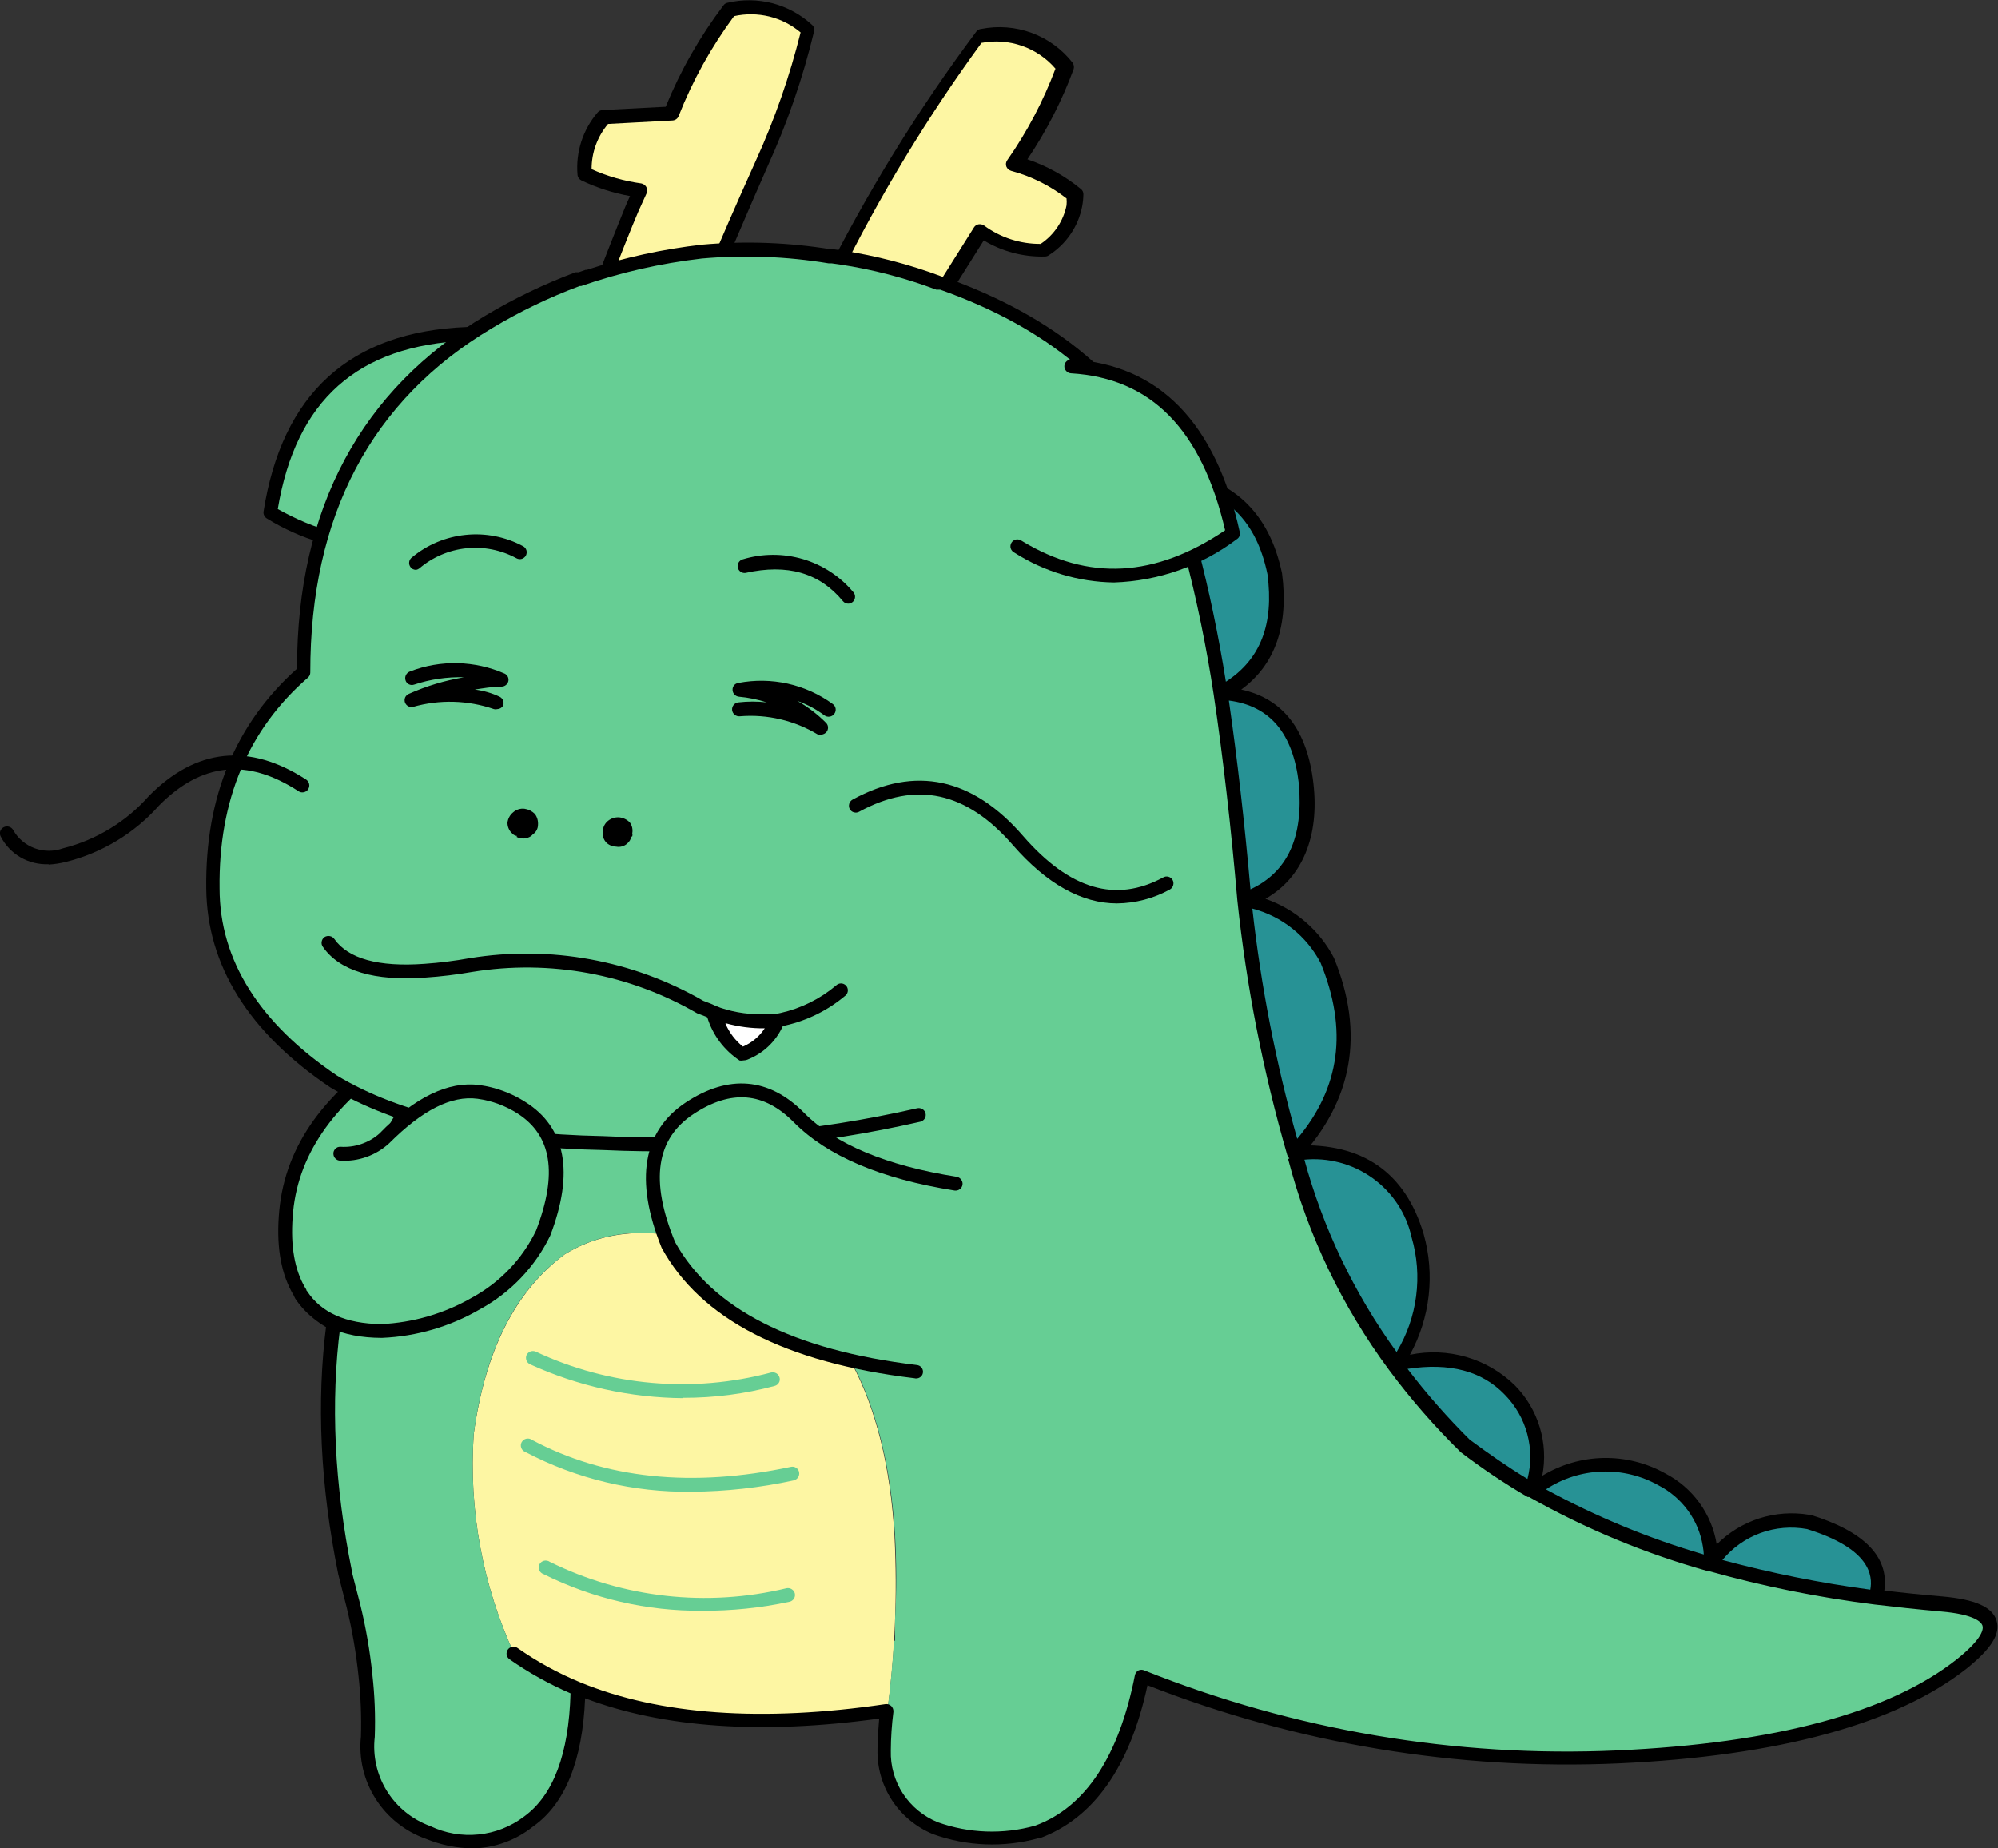 <svg width="40" height="37" viewBox="0 0 40 37" fill="none" xmlns="http://www.w3.org/2000/svg">
<rect x="0" y="0" width="40" height="37" fill="#333333" stroke="none"/>
<g clip-path="url(#clip0_101:149)">
<path d="M6.967 26.628C7.696 26.818 8.467 26.767 9.165 26.485C9.754 26.186 10.25 25.735 10.6 25.18C11.145 24.012 11.058 23.166 10.338 22.643C9.701 22.179 9.102 22.145 8.539 22.541L8.506 22.567C8.442 22.61 8.381 22.659 8.325 22.713C8.231 22.796 8.132 22.873 8.029 22.944C7.741 23.227 7.366 23.409 6.963 23.461C7.366 23.409 7.741 23.227 8.029 22.944C8.132 22.873 8.231 22.796 8.325 22.713C8.381 22.659 8.442 22.61 8.506 22.567C9.596 21.262 9.435 20.747 8.021 21.023C6.598 21.918 5.825 22.989 5.702 24.238C5.594 25.488 6.016 26.287 6.967 26.628Z" fill="#66CE94"/>
<path d="M7.848 26.88C7.543 26.88 7.239 26.839 6.945 26.759C5.916 26.393 5.465 25.546 5.591 24.23C5.716 22.915 6.516 21.826 7.973 20.91C8.004 20.895 8.04 20.892 8.073 20.902C8.106 20.912 8.134 20.933 8.153 20.962C8.171 20.991 8.178 21.025 8.172 21.059C8.166 21.093 8.148 21.123 8.121 21.144C6.741 22.009 5.983 23.058 5.868 24.256C5.753 25.455 6.134 26.177 7.034 26.499C7.73 26.678 8.466 26.63 9.131 26.36C9.692 26.073 10.166 25.645 10.504 25.117C11.015 24.018 10.944 23.237 10.282 22.761C9.694 22.328 9.172 22.295 8.647 22.658C8.59 22.697 8.535 22.741 8.48 22.79C8.386 22.876 8.286 22.956 8.181 23.028C7.872 23.328 7.473 23.521 7.045 23.578C7.026 23.581 7.008 23.579 6.99 23.575C6.972 23.57 6.955 23.562 6.941 23.55C6.926 23.539 6.914 23.525 6.905 23.509C6.897 23.493 6.891 23.475 6.889 23.457C6.887 23.439 6.888 23.421 6.892 23.404C6.897 23.386 6.905 23.37 6.916 23.355C6.927 23.341 6.941 23.329 6.956 23.32C6.972 23.311 6.99 23.305 7.008 23.303C7.381 23.253 7.727 23.084 7.996 22.823C8.094 22.756 8.188 22.682 8.277 22.603C8.336 22.548 8.399 22.496 8.465 22.449L8.51 22.416C9.124 21.987 9.783 22.024 10.467 22.526C11.244 23.087 11.348 23.992 10.778 25.227C10.417 25.803 9.906 26.272 9.298 26.584C8.838 26.775 8.346 26.875 7.848 26.88Z" fill="black"/>
<path d="M14.959 25.202C13.494 24.54 12.275 24.509 11.303 25.11C10.317 25.843 9.71 27.044 9.483 28.713C9.382 30.223 9.661 31.735 10.297 33.111C10.697 33.392 11.128 33.626 11.581 33.811C13.199 34.478 15.26 34.629 17.763 34.262C17.919 33.1 17.967 31.926 17.908 30.755C17.747 27.971 16.761 26.124 14.948 25.213L14.959 25.202ZM10.656 27.192C12.161 27.898 13.87 28.047 15.477 27.613C13.873 28.043 12.168 27.89 10.667 27.185L10.656 27.192ZM10.597 28.948C12.091 29.747 13.848 29.931 15.865 29.501C13.845 29.929 12.089 29.744 10.597 28.948ZM10.944 31.378C12.439 32.121 14.152 32.312 15.777 31.916C14.152 32.311 12.439 32.118 10.944 31.374V31.378Z" fill="#FDF6A3"/>
<path d="M34.258 31.308C35.342 31.61 36.448 31.833 37.565 31.975C37.75 31.303 37.301 30.801 36.219 30.469C35.316 30.381 34.665 30.663 34.258 31.308ZM33.277 29.615C32.872 29.395 32.411 29.297 31.951 29.334C31.49 29.371 31.051 29.541 30.687 29.823C31.813 30.461 33.013 30.959 34.261 31.308C34.265 31.185 34.257 31.063 34.239 30.941C34.193 30.664 34.083 30.4 33.917 30.171C33.752 29.942 33.535 29.755 33.285 29.622L33.277 29.615ZM29.359 28.944C29.78 29.268 30.223 29.565 30.683 29.831C30.799 29.489 30.818 29.122 30.739 28.771C30.66 28.419 30.486 28.095 30.236 27.833C29.707 27.284 28.945 27.1 27.938 27.317C28.366 27.896 28.841 28.441 29.359 28.944ZM28.375 24.744C28.022 23.568 27.204 23.012 25.922 23.076C26.31 24.605 26.995 26.046 27.938 27.317C28.203 26.947 28.379 26.523 28.453 26.076C28.528 25.628 28.498 25.17 28.367 24.736L28.375 24.744Z" fill="#279295"/>
<path d="M14.056 32.243C12.954 32.252 11.866 32.001 10.882 31.51C10.862 31.503 10.845 31.493 10.83 31.479C10.815 31.466 10.803 31.449 10.796 31.43C10.788 31.412 10.784 31.392 10.785 31.372C10.786 31.352 10.791 31.332 10.8 31.314C10.809 31.296 10.822 31.281 10.838 31.268C10.854 31.256 10.872 31.247 10.892 31.242C10.912 31.237 10.932 31.237 10.952 31.241C10.972 31.244 10.991 31.252 11.007 31.264C12.475 31.989 14.154 32.176 15.747 31.792C15.783 31.785 15.82 31.792 15.851 31.812C15.883 31.832 15.905 31.863 15.913 31.898C15.921 31.934 15.914 31.972 15.894 32.002C15.874 32.033 15.842 32.055 15.806 32.063C15.231 32.186 14.644 32.247 14.056 32.243ZM13.849 29.86C12.689 29.877 11.544 29.604 10.519 29.065C10.5 29.058 10.483 29.047 10.468 29.033C10.454 29.019 10.443 29.002 10.436 28.983C10.429 28.965 10.426 28.944 10.427 28.924C10.429 28.904 10.434 28.885 10.444 28.867C10.454 28.85 10.467 28.835 10.483 28.823C10.499 28.811 10.518 28.802 10.538 28.798C10.557 28.794 10.578 28.794 10.598 28.798C10.617 28.802 10.636 28.811 10.652 28.823C12.11 29.6 13.849 29.783 15.832 29.362C15.85 29.358 15.869 29.357 15.887 29.36C15.905 29.363 15.923 29.37 15.938 29.38C15.954 29.39 15.967 29.402 15.977 29.418C15.988 29.433 15.995 29.45 15.998 29.468C16.005 29.504 15.998 29.541 15.978 29.572C15.958 29.602 15.927 29.624 15.891 29.633C15.22 29.779 14.536 29.855 13.849 29.86ZM13.679 27.987C12.619 27.979 11.574 27.748 10.611 27.309C10.578 27.293 10.553 27.265 10.54 27.232C10.527 27.197 10.527 27.16 10.541 27.126C10.556 27.093 10.585 27.067 10.619 27.053C10.654 27.041 10.692 27.041 10.726 27.056C12.196 27.745 13.866 27.893 15.436 27.474C15.472 27.465 15.51 27.471 15.542 27.489C15.574 27.508 15.597 27.538 15.606 27.573C15.611 27.59 15.613 27.609 15.611 27.627C15.609 27.645 15.603 27.662 15.594 27.677C15.585 27.693 15.573 27.707 15.559 27.718C15.544 27.729 15.528 27.737 15.51 27.742C14.913 27.902 14.297 27.982 13.679 27.98V27.987Z" fill="#66CE94"/>
<path d="M30.68 29.812C30.219 29.546 29.776 29.25 29.355 28.925C28.838 28.422 28.363 27.878 27.934 27.298C26.991 26.027 26.306 24.587 25.918 23.058C23.38 21.557 20.387 19.943 16.938 18.216C13.581 16.53 10.635 17.874 8.099 22.247C6.595 24.857 6.199 27.926 6.911 31.454C6.911 31.509 6.978 31.733 7.078 32.121C7.19 32.579 7.272 33.043 7.322 33.511C7.367 33.919 7.382 34.331 7.367 34.742C7.324 35.15 7.42 35.559 7.64 35.906C7.86 36.253 8.191 36.517 8.58 36.655C8.903 36.808 9.262 36.87 9.617 36.833C9.973 36.797 10.312 36.664 10.597 36.45C11.238 35.988 11.567 35.098 11.585 33.778C11.132 33.604 10.7 33.38 10.297 33.111C9.661 31.735 9.382 30.223 9.483 28.713C9.707 27.037 10.314 25.836 11.303 25.11C12.275 24.504 13.494 24.535 14.959 25.202C16.764 26.116 17.751 27.963 17.919 30.743C17.948 31.279 17.952 31.843 17.919 32.407V32.844H17.897C17.871 33.302 17.826 33.767 17.763 34.251C17.731 34.511 17.713 34.773 17.708 35.035C17.7 35.369 17.793 35.697 17.977 35.976C18.161 36.255 18.425 36.473 18.736 36.6C19.392 36.841 20.107 36.868 20.779 36.677C21.847 36.282 22.546 35.243 22.877 33.562C25.896 34.77 29.143 35.32 32.397 35.175C35.62 35.028 37.919 34.406 39.293 33.309C40.162 32.608 40.026 32.208 38.886 32.111C38.439 32.07 37.998 32.026 37.566 31.975C36.448 31.833 35.342 31.61 34.258 31.308C33.008 30.956 31.806 30.454 30.68 29.812Z" fill="#66CE94"/>
<path d="M9.464 37C9.143 36.996 8.825 36.931 8.528 36.809C8.111 36.662 7.756 36.379 7.52 36.008C7.284 35.636 7.18 35.197 7.226 34.761C7.238 34.357 7.222 33.953 7.178 33.551C7.13 33.088 7.051 32.629 6.941 32.177C6.841 31.792 6.786 31.564 6.771 31.506C6.053 27.958 6.456 24.828 7.973 22.2C10.541 17.765 13.579 16.387 17.001 18.102C20.424 19.818 23.428 21.441 25.951 22.929C27.28 22.874 28.134 23.468 28.501 24.7C28.731 25.511 28.632 26.378 28.227 27.119C28.601 27.041 28.988 27.057 29.355 27.163C29.722 27.27 30.056 27.465 30.328 27.731C30.56 27.966 30.731 28.254 30.826 28.57C30.922 28.885 30.939 29.218 30.876 29.541C31.245 29.316 31.668 29.192 32.102 29.184C32.535 29.176 32.963 29.283 33.34 29.494C33.611 29.635 33.846 29.837 34.024 30.084C34.203 30.331 34.321 30.616 34.369 30.916C34.606 30.677 34.898 30.498 35.22 30.394C35.542 30.291 35.885 30.266 36.219 30.322H36.245C37.325 30.656 37.821 31.165 37.724 31.839C38.094 31.883 38.494 31.924 38.886 31.957C39.541 32.015 39.885 32.166 39.97 32.437C40.056 32.708 39.859 33.009 39.371 33.401C37.976 34.5 35.63 35.153 32.393 35.299C29.177 35.44 25.967 34.907 22.973 33.734C22.621 35.369 21.896 36.395 20.82 36.795H20.794C20.097 36.988 19.357 36.96 18.677 36.714C18.343 36.576 18.058 36.342 17.86 36.041C17.662 35.74 17.56 35.387 17.567 35.028C17.567 34.797 17.586 34.588 17.601 34.401C15.255 34.724 13.279 34.588 11.714 33.995C11.662 35.244 11.314 36.109 10.674 36.56C10.332 36.836 9.906 36.991 9.464 37ZM14.23 17.666C13.551 17.668 12.881 17.815 12.265 18.099C10.826 18.758 9.464 20.184 8.218 22.339C6.738 24.905 6.342 27.969 7.045 31.447C7.045 31.484 7.089 31.631 7.211 32.111C7.325 32.575 7.407 33.046 7.455 33.522C7.502 33.935 7.518 34.352 7.503 34.768C7.459 35.146 7.545 35.527 7.746 35.851C7.947 36.175 8.253 36.422 8.613 36.553C8.914 36.697 9.249 36.755 9.58 36.721C9.912 36.688 10.228 36.563 10.493 36.362C11.078 35.937 11.388 35.109 11.422 33.896C10.992 33.71 10.583 33.482 10.201 33.214C10.186 33.203 10.173 33.19 10.163 33.174C10.153 33.159 10.146 33.142 10.143 33.124C10.14 33.105 10.141 33.087 10.145 33.069C10.149 33.051 10.157 33.035 10.167 33.02C10.178 33.005 10.191 32.992 10.206 32.983C10.222 32.973 10.239 32.966 10.257 32.963C10.274 32.96 10.293 32.961 10.311 32.965C10.328 32.969 10.345 32.976 10.36 32.987C10.752 33.262 11.174 33.493 11.618 33.676C13.201 34.328 15.258 34.475 17.726 34.112C17.748 34.109 17.77 34.111 17.791 34.118C17.811 34.125 17.83 34.137 17.845 34.152C17.859 34.167 17.87 34.185 17.878 34.205C17.884 34.224 17.887 34.245 17.886 34.266C17.853 34.523 17.835 34.783 17.834 35.043C17.825 35.348 17.91 35.648 18.078 35.905C18.246 36.161 18.488 36.36 18.773 36.476C19.4 36.7 20.082 36.724 20.723 36.545C21.73 36.179 22.403 35.153 22.721 33.533C22.725 33.513 22.734 33.494 22.746 33.477C22.758 33.461 22.774 33.447 22.792 33.437C22.81 33.428 22.83 33.424 22.851 33.424C22.871 33.424 22.892 33.428 22.91 33.437C25.911 34.636 29.138 35.183 32.371 35.039C35.545 34.896 37.839 34.277 39.186 33.206C39.7 32.792 39.711 32.602 39.689 32.539C39.667 32.477 39.549 32.316 38.853 32.257C38.405 32.217 37.958 32.169 37.528 32.118C36.409 31.978 35.302 31.755 34.217 31.451H34.195C32.945 31.102 31.742 30.603 30.613 29.966H30.584C30.119 29.695 29.672 29.395 29.244 29.069C28.723 28.558 28.243 28.008 27.809 27.423C26.868 26.153 26.181 24.716 25.785 23.19C23.273 21.724 20.268 20.093 16.864 18.384C16.056 17.943 15.153 17.696 14.23 17.666ZM34.483 31.227C35.456 31.489 36.445 31.688 37.443 31.821C37.495 31.539 37.443 31 36.178 30.608C35.865 30.551 35.543 30.578 35.245 30.687C34.947 30.796 34.684 30.983 34.483 31.227ZM30.95 29.813C31.953 30.359 33.012 30.797 34.11 31.117C34.107 31.062 34.101 31.007 34.091 30.952C34.05 30.694 33.948 30.45 33.794 30.238C33.639 30.026 33.437 29.852 33.203 29.732C32.857 29.538 32.463 29.442 32.065 29.457C31.667 29.471 31.281 29.594 30.95 29.813ZM29.44 28.83C29.81 29.102 30.18 29.362 30.58 29.604C30.657 29.308 30.655 28.999 30.576 28.704C30.497 28.409 30.343 28.14 30.129 27.921C29.67 27.441 29.019 27.273 28.179 27.401C28.565 27.907 28.987 28.386 29.44 28.834V28.83ZM26.11 23.197C26.487 24.586 27.114 25.896 27.96 27.064C28.167 26.721 28.3 26.341 28.351 25.945C28.403 25.55 28.372 25.149 28.26 24.766C28.155 24.289 27.877 23.867 27.477 23.581C27.078 23.294 26.586 23.164 26.096 23.215L26.11 23.197Z" fill="black"/>
<path d="M5.402 10.259C6.963 11.158 8.403 11.123 9.72 10.153L9.331 6.682C7.064 6.774 5.755 7.967 5.402 10.259Z" fill="#66CE94"/>
<path d="M7.566 11.043C6.78 11.021 6.014 10.792 5.346 10.38C5.322 10.366 5.302 10.346 5.29 10.321C5.277 10.296 5.272 10.268 5.276 10.241C5.646 7.88 7.004 6.638 9.346 6.546C9.366 6.543 9.387 6.544 9.406 6.549C9.426 6.555 9.444 6.564 9.46 6.577C9.475 6.59 9.488 6.607 9.496 6.625C9.505 6.643 9.509 6.663 9.509 6.683C9.509 6.704 9.505 6.724 9.496 6.742C9.488 6.76 9.475 6.777 9.46 6.79C9.444 6.803 9.426 6.812 9.406 6.818C9.387 6.823 9.366 6.824 9.346 6.821C7.163 6.909 5.924 8.012 5.561 10.189C7.041 11.014 8.388 10.966 9.631 10.039C9.661 10.017 9.698 10.008 9.735 10.014C9.772 10.019 9.805 10.039 9.827 10.068C9.838 10.083 9.847 10.099 9.851 10.117C9.856 10.135 9.857 10.153 9.854 10.172C9.851 10.19 9.845 10.207 9.835 10.223C9.825 10.239 9.813 10.252 9.797 10.262C9.16 10.758 8.376 11.032 7.566 11.043Z" fill="black"/>
<path d="M21.349 1.338C21.152 1.087 20.888 0.896 20.587 0.786C20.287 0.676 19.961 0.651 19.647 0.715C18.48 2.269 17.456 3.924 16.587 5.659L16.72 5.688C16.983 5.736 17.249 5.795 17.515 5.868C17.782 5.941 18.13 6.033 18.422 6.132L18.596 6.19H18.637L19.636 4.6C20.001 4.867 20.447 5.002 20.901 4.985C21.056 4.884 21.19 4.754 21.294 4.602C21.399 4.449 21.471 4.278 21.508 4.098C21.523 4.024 21.53 3.949 21.53 3.874C21.179 3.585 20.771 3.372 20.331 3.251C20.75 2.658 21.092 2.015 21.349 1.338Z" fill="#FDF6A3"/>
<path d="M18.644 6.355C18.623 6.361 18.602 6.361 18.581 6.355H18.559C18.5 6.333 18.441 6.311 18.385 6.297C18.096 6.198 17.797 6.11 17.49 6.036C17.183 5.963 16.96 5.905 16.701 5.857C16.659 5.846 16.616 5.837 16.572 5.831C16.55 5.827 16.529 5.818 16.511 5.805C16.493 5.791 16.479 5.774 16.468 5.754C16.459 5.735 16.454 5.713 16.454 5.692C16.454 5.67 16.459 5.649 16.468 5.63C17.342 3.876 18.372 2.202 19.547 0.63C19.558 0.616 19.573 0.603 19.589 0.594C19.606 0.586 19.624 0.58 19.643 0.579C19.981 0.512 20.331 0.539 20.654 0.658C20.977 0.777 21.26 0.984 21.471 1.253C21.485 1.272 21.494 1.294 21.498 1.317C21.502 1.34 21.5 1.363 21.493 1.385C21.259 2.021 20.948 2.626 20.568 3.189C20.958 3.321 21.32 3.522 21.637 3.782C21.654 3.795 21.667 3.811 21.676 3.829C21.685 3.848 21.689 3.868 21.689 3.889C21.688 3.972 21.679 4.056 21.663 4.138C21.624 4.336 21.545 4.524 21.43 4.691C21.316 4.858 21.168 5 20.997 5.109C20.975 5.126 20.948 5.135 20.919 5.135C20.488 5.147 20.063 5.035 19.695 4.812L18.773 6.278C18.762 6.302 18.743 6.322 18.72 6.336C18.697 6.35 18.671 6.357 18.644 6.355ZM16.794 5.571C17.042 5.615 17.297 5.677 17.534 5.747C17.845 5.82 18.152 5.912 18.448 6.011L18.559 6.047L19.499 4.552C19.509 4.536 19.522 4.522 19.538 4.511C19.554 4.5 19.572 4.493 19.591 4.49C19.61 4.487 19.63 4.487 19.649 4.492C19.668 4.496 19.686 4.504 19.702 4.515C20.029 4.756 20.427 4.885 20.834 4.882C21.103 4.702 21.289 4.424 21.352 4.109C21.356 4.063 21.356 4.018 21.352 3.973C21.024 3.717 20.646 3.528 20.242 3.42C20.22 3.413 20.2 3.402 20.184 3.387C20.167 3.372 20.154 3.353 20.146 3.332C20.139 3.311 20.137 3.289 20.14 3.267C20.144 3.245 20.152 3.225 20.165 3.207C20.563 2.639 20.887 2.023 21.13 1.374C20.952 1.166 20.721 1.009 20.461 0.918C20.201 0.827 19.921 0.806 19.65 0.858C18.566 2.341 17.613 3.915 16.801 5.56L16.794 5.571Z" fill="black"/>
<path d="M16.169 0.59C15.962 0.398 15.71 0.26 15.437 0.189C15.162 0.118 14.875 0.116 14.6 0.183C14.118 0.821 13.725 1.52 13.431 2.261L12.077 2.335C11.805 2.652 11.672 3.064 11.707 3.478C12.057 3.645 12.431 3.758 12.817 3.812L12.65 4.178C12.502 4.545 12.251 5.153 11.91 6.058H11.954C12.615 5.822 13.3 5.659 13.997 5.575L14.263 5.549C14.493 4.985 14.822 4.222 15.251 3.262C15.641 2.402 15.948 1.507 16.169 0.59Z" fill="#FDF6A3"/>
<path d="M11.906 6.209H11.858C11.823 6.196 11.795 6.169 11.78 6.136C11.765 6.102 11.764 6.064 11.777 6.029C12.121 5.128 12.373 4.493 12.517 4.142C12.546 4.068 12.58 3.999 12.613 3.925C12.275 3.864 11.946 3.758 11.636 3.61C11.615 3.599 11.597 3.583 11.584 3.563C11.571 3.543 11.563 3.52 11.562 3.497C11.543 3.274 11.569 3.049 11.637 2.836C11.706 2.623 11.816 2.425 11.962 2.254C11.974 2.239 11.989 2.227 12.006 2.218C12.024 2.209 12.043 2.204 12.062 2.203L13.327 2.137C13.622 1.414 14.01 0.733 14.482 0.11C14.491 0.095 14.504 0.083 14.518 0.074C14.533 0.064 14.549 0.058 14.567 0.055C14.863 -0.015 15.172 -0.011 15.466 0.065C15.76 0.142 16.031 0.29 16.254 0.495C16.273 0.51 16.287 0.531 16.295 0.554C16.303 0.578 16.304 0.603 16.298 0.627C16.075 1.556 15.763 2.461 15.366 3.332C14.944 4.288 14.626 5.054 14.382 5.615C14.371 5.638 14.354 5.659 14.334 5.674C14.313 5.689 14.289 5.699 14.263 5.703C14.174 5.703 14.089 5.703 14.004 5.729C13.318 5.811 12.642 5.969 11.992 6.201H11.94L11.906 6.209ZM11.844 3.387C12.16 3.529 12.495 3.625 12.839 3.672C12.86 3.676 12.88 3.685 12.897 3.697C12.914 3.71 12.929 3.726 12.939 3.744C12.949 3.763 12.955 3.784 12.956 3.805C12.958 3.826 12.954 3.847 12.946 3.867L12.78 4.233C12.646 4.545 12.432 5.084 12.139 5.842C12.741 5.647 13.361 5.51 13.989 5.435L14.174 5.413C14.404 4.86 14.726 4.116 15.133 3.214C15.509 2.388 15.809 1.529 16.028 0.649C15.847 0.496 15.632 0.387 15.401 0.33C15.17 0.274 14.928 0.271 14.696 0.323C14.24 0.939 13.866 1.611 13.586 2.324C13.577 2.349 13.56 2.37 13.538 2.386C13.517 2.401 13.491 2.41 13.464 2.412L12.173 2.481C11.959 2.735 11.842 3.056 11.844 3.387Z" fill="black"/>
<path d="M14.038 4.981L13.771 5.01C13.074 5.094 12.389 5.255 11.729 5.49L11.592 5.538C12.384 5.265 13.204 5.078 14.038 4.981ZM23.335 9.511L23.28 9.368C22.54 7.67 21.067 6.432 18.862 5.655H18.829H18.785L18.651 5.611C18.363 5.512 18.059 5.425 17.745 5.348C17.43 5.271 17.216 5.216 16.953 5.168L16.82 5.142L16.657 5.12H16.616C15.761 4.977 14.89 4.944 14.027 5.021C13.193 5.118 12.373 5.305 11.581 5.578L11.525 5.597C10.909 5.825 10.315 6.111 9.753 6.451C7.286 7.917 6.053 10.254 6.053 13.462C4.82 14.533 4.214 15.973 4.236 17.784C4.251 19.279 5.055 20.567 6.649 21.647C7.944 22.426 9.744 22.838 12.051 22.882C14.171 22.982 16.295 22.792 18.363 22.317C21.555 24.152 24.068 24.421 25.903 23.124C25.421 21.464 25.089 19.765 24.912 18.047C24.786 16.581 24.627 15.202 24.434 13.909C24.289 12.951 24.094 12 23.85 11.062C23.712 10.534 23.54 10.017 23.335 9.511Z" fill="#66CE94"/>
<path d="M26.577 19.22C26.415 18.905 26.181 18.631 25.894 18.421C25.607 18.21 25.274 18.069 24.923 18.007C25.1 19.725 25.432 21.424 25.914 23.083C26.958 21.977 27.178 20.689 26.577 19.22ZM23.861 11.021C24.105 11.96 24.3 12.911 24.445 13.869C25.314 13.407 25.673 12.61 25.522 11.476C25.458 10.944 25.203 10.453 24.804 10.092C24.404 9.731 23.887 9.525 23.347 9.511C23.55 10.004 23.721 10.508 23.861 11.021ZM26.151 15.676C26.023 14.525 25.454 13.923 24.445 13.869C24.638 15.152 24.797 16.531 24.923 18.007C25.845 17.67 26.251 16.893 26.14 15.676H26.151Z" fill="#279295"/>
<path d="M25.903 23.215H25.87C25.846 23.21 25.825 23.198 25.807 23.181C25.789 23.164 25.777 23.143 25.77 23.12C25.287 21.453 24.953 19.747 24.771 18.022C24.645 16.556 24.486 15.166 24.297 13.898C24.152 12.943 23.957 11.996 23.713 11.062C23.575 10.555 23.405 10.056 23.206 9.57L23.151 9.431C22.433 7.785 20.975 6.561 18.822 5.798H18.788H18.744C18.118 5.562 17.468 5.392 16.805 5.293L16.646 5.271H16.587C15.748 5.132 14.895 5.1 14.049 5.175C13.227 5.27 12.418 5.454 11.636 5.725H11.607C10.997 5.951 10.41 6.234 9.853 6.568C7.433 8.005 6.208 10.325 6.212 13.462C6.212 13.482 6.208 13.501 6.199 13.519C6.191 13.536 6.179 13.552 6.164 13.565C4.969 14.602 4.373 16.02 4.396 17.784C4.396 19.224 5.198 20.485 6.745 21.529C8.01 22.292 9.801 22.698 12.069 22.742C14.182 22.843 16.298 22.655 18.359 22.185C18.395 22.176 18.433 22.182 18.465 22.2C18.497 22.219 18.52 22.249 18.529 22.284C18.538 22.32 18.533 22.357 18.514 22.389C18.495 22.42 18.465 22.443 18.429 22.453C16.349 22.929 14.213 23.12 12.08 23.021C9.76 22.977 7.922 22.552 6.608 21.764C4.976 20.664 4.144 19.323 4.129 17.784C4.107 15.951 4.717 14.485 5.946 13.385C5.946 10.175 7.23 7.796 9.723 6.315C10.295 5.973 10.897 5.684 11.522 5.45H11.585L11.721 5.402H11.747C12.497 5.155 13.271 4.986 14.056 4.897C14.92 4.82 15.79 4.852 16.646 4.992H16.701L16.857 5.014C17.538 5.118 18.207 5.292 18.851 5.534L18.896 5.553H18.922C21.141 6.344 22.669 7.62 23.421 9.343L23.447 9.412C24.664 9.551 25.407 10.244 25.666 11.476C25.803 12.513 25.53 13.308 24.849 13.803C25.685 13.983 26.173 14.613 26.295 15.68C26.418 16.746 26.073 17.571 25.334 17.992C25.927 18.198 26.418 18.62 26.706 19.173C27.328 20.69 27.076 22.039 26.018 23.179C26.003 23.193 25.985 23.204 25.965 23.21C25.945 23.217 25.924 23.218 25.903 23.215ZM25.071 18.183C25.244 19.743 25.544 21.286 25.97 22.797C26.832 21.771 26.987 20.617 26.44 19.275C26.301 19.009 26.108 18.774 25.872 18.587C25.636 18.399 25.363 18.263 25.071 18.187V18.183ZM24.601 14.019C24.771 15.196 24.915 16.464 25.034 17.802C25.774 17.457 26.099 16.765 26.003 15.683C25.885 14.679 25.426 14.129 24.601 14.023V14.019ZM23.554 9.672C23.709 10.071 23.854 10.507 23.987 10.981C24.205 11.82 24.394 12.714 24.542 13.646C25.234 13.198 25.507 12.495 25.374 11.494C25.156 10.435 24.56 9.837 23.554 9.676V9.672Z" fill="black"/>
<path d="M21.46 7.334L20.383 10.944C21.782 11.794 23.218 11.705 24.693 10.677C24.222 8.551 23.144 7.437 21.46 7.334Z" fill="#66CE94"/>
<path d="M22.303 11.659C21.595 11.649 20.904 11.443 20.309 11.062C20.291 11.053 20.275 11.041 20.262 11.026C20.249 11.011 20.24 10.994 20.234 10.975C20.228 10.956 20.227 10.936 20.23 10.917C20.232 10.897 20.239 10.878 20.25 10.862C20.26 10.845 20.274 10.831 20.291 10.82C20.307 10.809 20.326 10.802 20.345 10.798C20.365 10.795 20.385 10.796 20.404 10.801C20.424 10.806 20.442 10.815 20.457 10.827C21.789 11.637 23.128 11.56 24.527 10.614C24.057 8.599 23.047 7.569 21.441 7.473C21.404 7.471 21.37 7.454 21.345 7.426C21.32 7.399 21.307 7.363 21.308 7.327C21.309 7.308 21.314 7.29 21.321 7.274C21.329 7.257 21.34 7.243 21.354 7.23C21.368 7.218 21.384 7.209 21.401 7.203C21.419 7.196 21.437 7.194 21.456 7.195C23.206 7.301 24.338 8.463 24.819 10.647C24.826 10.674 24.824 10.702 24.814 10.728C24.805 10.753 24.787 10.775 24.764 10.79C24.055 11.326 23.195 11.63 22.303 11.659Z" fill="black"/>
<path d="M16.446 14.705C16.423 14.71 16.399 14.71 16.376 14.705C15.908 14.422 15.361 14.293 14.815 14.338C14.777 14.342 14.74 14.332 14.71 14.309C14.681 14.286 14.662 14.252 14.657 14.215C14.653 14.178 14.664 14.141 14.687 14.112C14.71 14.083 14.744 14.064 14.781 14.06C14.97 14.038 15.162 14.038 15.351 14.06C15.17 14.001 14.982 13.963 14.792 13.946C14.758 13.942 14.727 13.927 14.704 13.902C14.68 13.877 14.667 13.844 14.666 13.81C14.664 13.777 14.675 13.744 14.696 13.718C14.717 13.693 14.748 13.676 14.781 13.671C15.109 13.608 15.446 13.613 15.771 13.685C16.097 13.758 16.403 13.896 16.672 14.093C16.702 14.114 16.723 14.147 16.729 14.184C16.735 14.221 16.725 14.259 16.703 14.289C16.681 14.319 16.648 14.339 16.611 14.345C16.574 14.351 16.536 14.342 16.505 14.32C16.34 14.197 16.157 14.099 15.961 14.03C16.175 14.151 16.37 14.3 16.542 14.474C16.565 14.499 16.577 14.532 16.577 14.565C16.577 14.599 16.565 14.632 16.542 14.657C16.517 14.684 16.483 14.701 16.446 14.705ZM9.953 14.195C9.932 14.201 9.911 14.201 9.89 14.195C9.366 14.014 8.799 13.999 8.266 14.151C8.232 14.158 8.198 14.152 8.169 14.135C8.14 14.118 8.118 14.091 8.107 14.06C8.096 14.027 8.098 13.992 8.111 13.961C8.125 13.931 8.15 13.905 8.181 13.891C8.534 13.733 8.908 13.621 9.291 13.557C8.951 13.548 8.613 13.597 8.292 13.704C8.274 13.71 8.256 13.713 8.238 13.712C8.219 13.711 8.202 13.706 8.185 13.698C8.169 13.689 8.154 13.678 8.143 13.664C8.131 13.65 8.123 13.634 8.118 13.616C8.107 13.581 8.111 13.543 8.128 13.51C8.145 13.477 8.175 13.452 8.21 13.44C8.513 13.323 8.837 13.267 9.162 13.275C9.487 13.283 9.807 13.354 10.104 13.484C10.132 13.498 10.153 13.52 10.167 13.547C10.18 13.574 10.184 13.605 10.178 13.634C10.171 13.664 10.155 13.691 10.132 13.71C10.109 13.73 10.08 13.742 10.049 13.744C9.86 13.744 9.679 13.777 9.505 13.803C9.677 13.824 9.844 13.872 10.001 13.946C10.018 13.954 10.033 13.965 10.045 13.979C10.058 13.992 10.068 14.008 10.074 14.026C10.08 14.043 10.082 14.062 10.082 14.08C10.08 14.098 10.076 14.116 10.068 14.133C10.055 14.152 10.038 14.167 10.018 14.178C9.998 14.188 9.976 14.194 9.953 14.195ZM16.983 12.084C16.962 12.084 16.942 12.079 16.923 12.071C16.905 12.062 16.888 12.049 16.875 12.033C16.405 11.465 15.765 11.281 14.925 11.468C14.891 11.473 14.855 11.464 14.827 11.444C14.798 11.424 14.778 11.394 14.771 11.36C14.763 11.325 14.769 11.29 14.787 11.26C14.804 11.23 14.833 11.207 14.866 11.197C15.261 11.076 15.682 11.075 16.078 11.192C16.473 11.31 16.824 11.541 17.086 11.857C17.103 11.877 17.114 11.902 17.117 11.928C17.12 11.954 17.116 11.98 17.105 12.004C17.093 12.028 17.076 12.048 17.053 12.062C17.031 12.076 17.006 12.084 16.979 12.084H16.983ZM8.329 11.406C8.307 11.406 8.286 11.401 8.266 11.392C8.247 11.382 8.23 11.368 8.218 11.351C8.196 11.321 8.186 11.284 8.192 11.248C8.197 11.211 8.217 11.179 8.247 11.157C8.552 10.903 8.926 10.746 9.322 10.706C9.718 10.665 10.117 10.743 10.467 10.93C10.484 10.938 10.498 10.949 10.511 10.963C10.523 10.977 10.532 10.993 10.538 11.01C10.543 11.027 10.546 11.046 10.544 11.064C10.543 11.082 10.538 11.1 10.53 11.117C10.522 11.133 10.51 11.148 10.496 11.159C10.482 11.171 10.466 11.18 10.448 11.186C10.431 11.191 10.412 11.193 10.394 11.191C10.375 11.189 10.357 11.184 10.341 11.175C10.035 11.008 9.684 10.938 9.336 10.974C8.989 11.01 8.66 11.151 8.395 11.377C8.377 11.391 8.355 11.401 8.332 11.406H8.329Z" fill="black"/>
<path d="M14.271 20.25C14.363 20.591 14.574 20.888 14.866 21.09C15.023 21.032 15.165 20.942 15.282 20.824C15.399 20.706 15.488 20.564 15.543 20.408H15.373C15.033 20.43 14.691 20.387 14.367 20.283L14.271 20.25Z" fill="white"/>
<path d="M14.866 21.229C14.847 21.232 14.827 21.232 14.807 21.229C14.497 21.023 14.268 20.718 14.16 20.364L14.119 20.345L13.956 20.283C12.599 19.495 11.006 19.202 9.453 19.455C9.142 19.509 8.829 19.547 8.514 19.568C7.492 19.642 6.8 19.436 6.464 18.953C6.453 18.938 6.445 18.921 6.441 18.903C6.437 18.885 6.437 18.867 6.44 18.849C6.443 18.831 6.45 18.813 6.459 18.798C6.469 18.782 6.482 18.769 6.497 18.758C6.528 18.738 6.566 18.731 6.603 18.738C6.639 18.744 6.672 18.765 6.693 18.795C6.971 19.191 7.577 19.359 8.495 19.293C8.799 19.272 9.102 19.234 9.402 19.18C11.014 18.917 12.669 19.219 14.082 20.034L14.226 20.089L14.326 20.133L14.426 20.173C14.728 20.274 15.047 20.316 15.366 20.298H15.521L15.629 20.276C16.038 20.184 16.419 19.995 16.738 19.726C16.751 19.713 16.767 19.703 16.783 19.696C16.8 19.689 16.818 19.685 16.837 19.685C16.855 19.685 16.873 19.689 16.89 19.696C16.907 19.703 16.922 19.713 16.935 19.726C16.96 19.752 16.974 19.787 16.974 19.823C16.974 19.859 16.96 19.894 16.935 19.92C16.584 20.219 16.165 20.428 15.714 20.529H15.677C15.607 20.687 15.505 20.831 15.378 20.95C15.251 21.069 15.101 21.161 14.937 21.221L14.866 21.229ZM14.526 20.495C14.603 20.673 14.722 20.829 14.874 20.95C15.053 20.873 15.205 20.746 15.31 20.584C15.045 20.587 14.781 20.552 14.526 20.481V20.495Z" fill="black"/>
<path d="M12.658 16.742C12.663 16.722 12.663 16.701 12.658 16.68C12.665 16.643 12.664 16.604 12.656 16.567C12.648 16.53 12.632 16.495 12.609 16.464C12.553 16.405 12.477 16.369 12.395 16.361C12.315 16.356 12.235 16.381 12.173 16.431C12.143 16.455 12.118 16.485 12.1 16.519C12.082 16.553 12.072 16.591 12.069 16.629C12.065 16.643 12.065 16.659 12.069 16.673C12.065 16.691 12.065 16.71 12.069 16.728C12.077 16.773 12.097 16.816 12.125 16.852C12.151 16.882 12.184 16.906 12.22 16.922C12.256 16.939 12.296 16.947 12.336 16.948C12.376 16.956 12.417 16.954 12.457 16.942C12.496 16.931 12.532 16.91 12.561 16.882C12.601 16.847 12.628 16.801 12.639 16.75L12.658 16.742ZM10.338 16.75C10.37 16.77 10.407 16.781 10.445 16.783C10.497 16.79 10.55 16.781 10.597 16.757C10.624 16.744 10.648 16.726 10.667 16.702C10.699 16.681 10.725 16.653 10.743 16.62C10.761 16.587 10.771 16.549 10.771 16.512C10.777 16.433 10.755 16.355 10.708 16.292C10.651 16.236 10.579 16.2 10.5 16.189C10.46 16.184 10.419 16.188 10.38 16.2C10.341 16.212 10.305 16.232 10.275 16.259C10.21 16.311 10.169 16.386 10.16 16.468C10.159 16.542 10.187 16.614 10.238 16.669C10.247 16.675 10.255 16.682 10.26 16.691C10.286 16.717 10.32 16.732 10.356 16.735L10.338 16.75Z" fill="black"/>
<path d="M22.362 18.084C21.656 18.084 20.956 17.695 20.276 16.915C19.347 15.845 18.341 15.628 17.201 16.248C17.185 16.257 17.168 16.263 17.15 16.265C17.132 16.267 17.113 16.266 17.096 16.261C17.078 16.257 17.062 16.248 17.047 16.237C17.033 16.226 17.021 16.212 17.012 16.196C16.995 16.164 16.991 16.126 17.001 16.09C17.012 16.055 17.035 16.024 17.068 16.006C18.322 15.32 19.473 15.566 20.486 16.739C21.419 17.809 22.337 18.077 23.287 17.564C23.303 17.554 23.321 17.549 23.339 17.546C23.357 17.544 23.375 17.545 23.393 17.55C23.41 17.555 23.427 17.563 23.441 17.574C23.455 17.585 23.467 17.599 23.476 17.615C23.494 17.648 23.497 17.686 23.487 17.721C23.477 17.757 23.453 17.787 23.421 17.805C23.097 17.984 22.733 18.08 22.362 18.084ZM0.973 17.3C0.777 17.308 0.582 17.261 0.412 17.163C0.242 17.064 0.104 16.92 0.015 16.746C0.006 16.73 0 16.712 -0.001 16.694C-0.003 16.676 -0.001 16.658 0.004 16.64C0.01 16.623 0.019 16.607 0.031 16.593C0.043 16.579 0.057 16.567 0.074 16.559C0.106 16.542 0.144 16.538 0.18 16.549C0.215 16.559 0.245 16.582 0.263 16.614C0.358 16.783 0.511 16.913 0.694 16.98C0.877 17.047 1.078 17.047 1.262 16.981C1.929 16.813 2.53 16.447 2.982 15.932C3.929 14.976 4.988 14.866 6.131 15.606C6.146 15.617 6.159 15.63 6.169 15.645C6.18 15.661 6.187 15.678 6.19 15.696C6.194 15.714 6.193 15.732 6.19 15.75C6.186 15.768 6.178 15.785 6.168 15.801C6.158 15.816 6.145 15.829 6.13 15.839C6.114 15.849 6.097 15.856 6.079 15.859C6.061 15.863 6.043 15.862 6.025 15.859C6.007 15.855 5.99 15.848 5.975 15.837C4.947 15.17 4.033 15.265 3.182 16.127C2.689 16.683 2.035 17.077 1.31 17.256C1.199 17.283 1.087 17.3 0.973 17.307V17.3Z" fill="black"/>
<path d="M18.304 27.449C18.699 26.913 18.975 26.3 19.114 25.65C19.253 25.001 19.252 24.33 19.11 23.681C17.662 23.451 16.616 23.01 15.973 22.358C15.325 21.702 14.596 21.625 13.786 22.167C12.976 22.71 12.828 23.611 13.353 24.912C14.108 26.298 15.758 27.143 18.304 27.449Z" fill="#66CE94"/>
<path d="M18.304 27.588C15.714 27.276 14.023 26.4 13.246 24.978C12.694 23.611 12.876 22.633 13.73 22.068C14.585 21.504 15.395 21.566 16.095 22.273C16.716 22.904 17.745 23.333 19.155 23.556C19.191 23.563 19.223 23.584 19.244 23.614C19.266 23.644 19.275 23.681 19.269 23.717C19.263 23.753 19.243 23.785 19.213 23.806C19.183 23.828 19.146 23.836 19.11 23.831C17.63 23.596 16.561 23.138 15.895 22.468C15.296 21.859 14.637 21.804 13.886 22.299C13.135 22.794 13.005 23.629 13.516 24.865C14.256 26.199 15.876 27.027 18.355 27.324C18.374 27.326 18.392 27.331 18.408 27.34C18.424 27.349 18.438 27.361 18.45 27.375C18.461 27.39 18.469 27.406 18.474 27.424C18.479 27.441 18.48 27.46 18.477 27.478C18.475 27.497 18.468 27.515 18.457 27.532C18.446 27.548 18.432 27.562 18.416 27.572C18.399 27.582 18.381 27.589 18.361 27.592C18.342 27.595 18.322 27.593 18.304 27.588Z" fill="black"/>
<path d="M6.808 23.094L6.66 24.282C6.808 24.831 6.601 25.381 6.031 25.924C6.342 26.393 6.882 26.635 7.644 26.657C8.312 26.628 8.962 26.438 9.538 26.103C10.122 25.784 10.59 25.292 10.878 24.696C11.341 23.494 11.195 22.657 10.438 22.185C10.178 22.017 9.883 21.909 9.575 21.87C9.003 21.792 8.375 22.101 7.692 22.797C7.573 22.903 7.433 22.984 7.281 23.035C7.129 23.086 6.968 23.106 6.808 23.094Z" fill="#66CE94"/>
<path d="M7.648 26.781C6.834 26.781 6.253 26.506 5.913 25.997C5.903 25.982 5.896 25.964 5.892 25.946C5.889 25.928 5.89 25.91 5.894 25.892C5.897 25.874 5.905 25.857 5.916 25.842C5.926 25.827 5.94 25.814 5.955 25.805C5.971 25.795 5.988 25.788 6.006 25.785C6.024 25.782 6.043 25.782 6.061 25.786C6.079 25.79 6.096 25.797 6.111 25.808C6.126 25.818 6.139 25.831 6.149 25.847C6.434 26.279 6.926 26.495 7.629 26.506C8.273 26.476 8.9 26.293 9.457 25.971C10.013 25.667 10.46 25.198 10.733 24.63C11.17 23.49 11.044 22.728 10.364 22.291C10.121 22.135 9.847 22.034 9.561 21.995C9.032 21.925 8.451 22.226 7.792 22.885C7.661 23.006 7.506 23.099 7.338 23.159C7.169 23.219 6.99 23.244 6.812 23.233C6.775 23.233 6.74 23.217 6.715 23.191C6.689 23.165 6.675 23.131 6.675 23.094C6.674 23.076 6.677 23.058 6.684 23.041C6.691 23.024 6.701 23.009 6.713 22.996C6.726 22.983 6.741 22.973 6.758 22.965C6.775 22.959 6.793 22.955 6.812 22.955C6.954 22.965 7.096 22.947 7.231 22.901C7.365 22.856 7.49 22.785 7.596 22.691C8.306 21.958 8.98 21.639 9.598 21.72C9.925 21.765 10.238 21.88 10.515 22.057C11.329 22.566 11.499 23.468 11.015 24.736C10.714 25.356 10.227 25.869 9.62 26.202C9.021 26.553 8.343 26.752 7.648 26.781Z" fill="black"/>
</g>
<defs>
<clipPath id="clip0_101:149">
<rect width="40" height="37" fill="white"/>
</clipPath>
</defs>
</svg>
